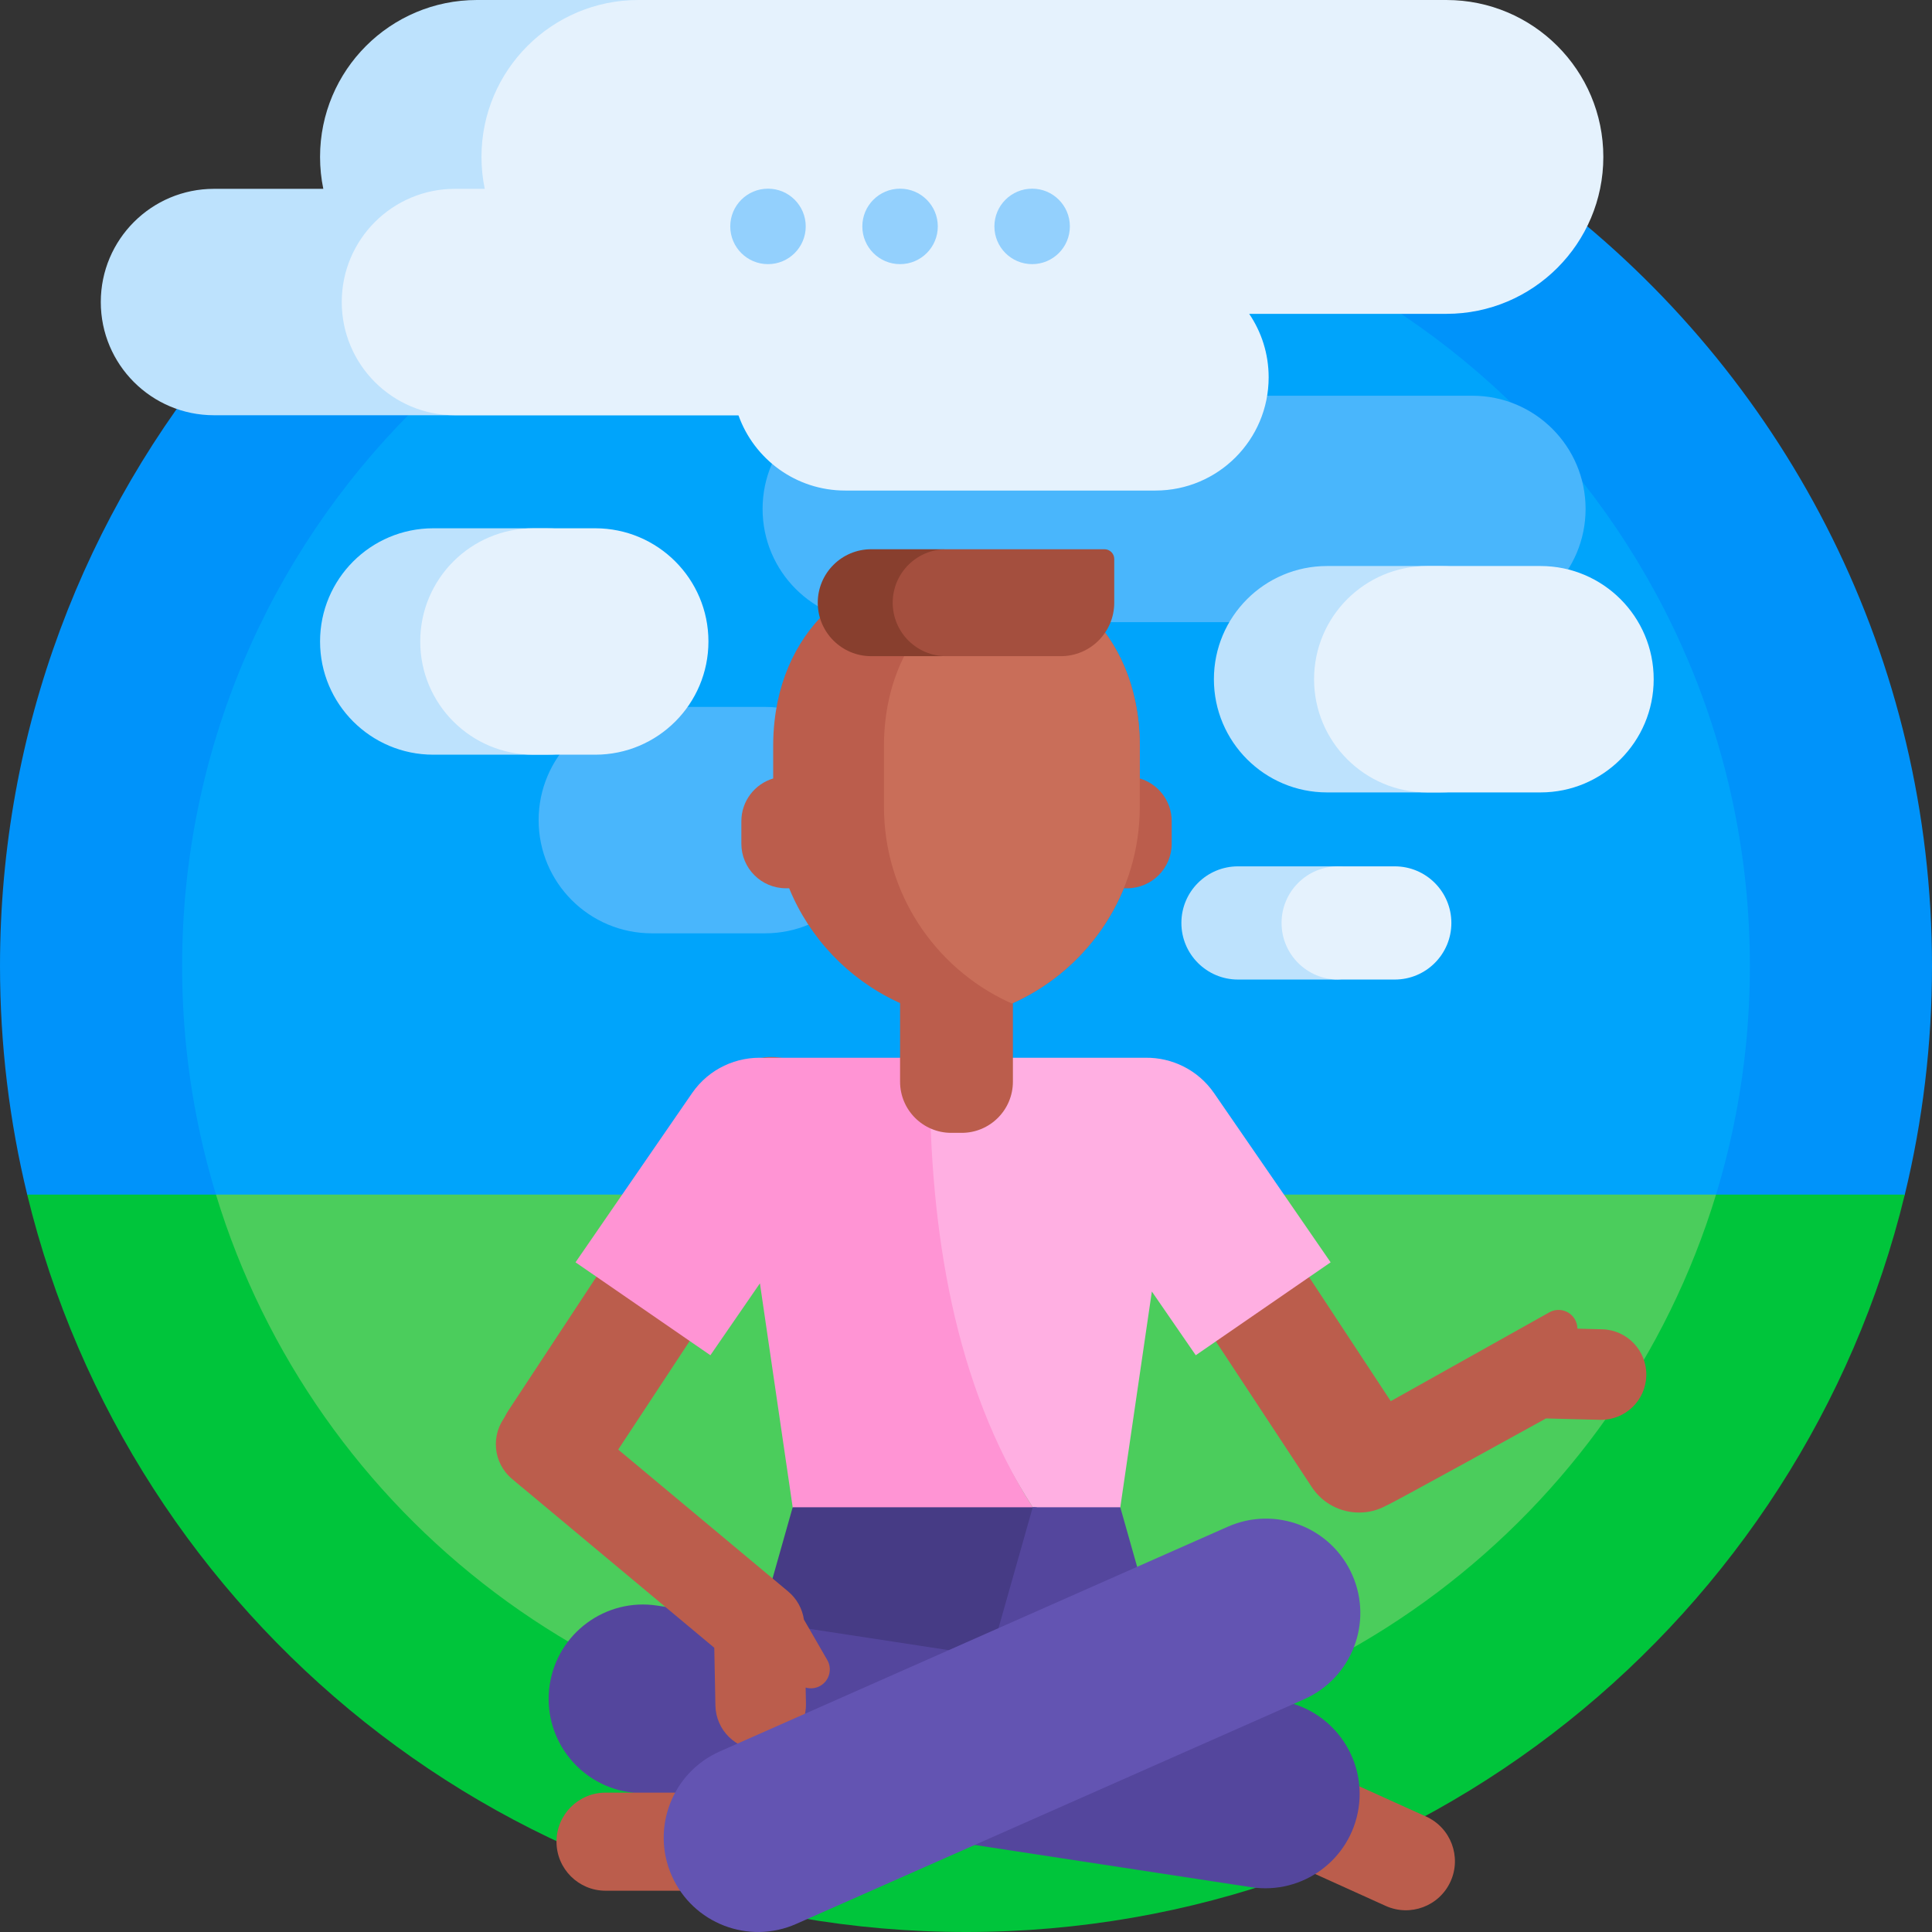 <svg id="Capa_1" enable-background="new 0 0 512 512" height="512" viewBox="0 0 512 512" width="512" xmlns="http://www.w3.org/2000/svg"><rect x="0" y="0" width="512" height="512" fill="#333333" stroke="none"/><g><path d="m12.787 322.018c-.32-1.203-.632-2.41-.935-3.621-.152-.606-4.495-1.212-4.642-1.819-4.712-19.421-7.21-39.708-7.21-60.578 0-62.701 22.542-120.137 59.963-164.646 2.086-2.482 12.817 1.961 14.995-.439 46.835-51.616 107.588-79.66 182.776-79.66 55.271 0 93.67 13.982 135.511 43.766 3.496 2.488 17.975-2.659 21.337-.002 59.337 46.884 97.418 119.485 97.418 200.981 0 20.87-2.498 41.157-7.21 60.578-.186.765-2.185 1.529-2.378 2.291-.266 1.052-.538 2.102-.817 3.149z" fill="#0093fa"/><path d="m463.738 256c0 114.73-93.008 207.738-207.738 207.738s-207.738-93.008-207.738-207.738 93.008-207.738 207.738-207.738 207.738 93.008 207.738 207.738z" fill="#00a4fb"/><path d="m504.79 316.578c-27.211 112.147-128.275 195.422-248.79 195.422s-221.579-83.275-248.79-195.422h50.023l13.591 9.23h365.329l18.614-9.23z" fill="#00c53b"/><path d="m454.767 316.578c-25.927 85.18-105.109 147.16-198.767 147.16s-172.839-61.98-198.767-147.16z" fill="#4bcd5c"/><path d="m436.288 364.581c-.167 6.521-5.506 11.691-11.99 11.692-.104 0-.208-.001-.313-.004l-14.284-.366s-41.283 22.809-42.26 23.059c-2.287 1.271-4.785 1.882-7.259 1.882-4.877 0-9.659-2.375-12.542-6.754l-57.203-86.885c-4.556-6.919-2.64-16.221 4.28-20.776 6.917-4.556 16.22-2.641 20.776 4.28l53.073 80.612 41.964-23.505c2.391-1.381 5.449-.562 6.83 1.83.449.777.665 1.625.67 2.462l6.568.168c6.626.171 11.86 5.68 11.69 12.305z" fill="#bb5d4c"/><path d="m217.019 303.367-57.203 86.885c-2.882 4.378-7.666 6.754-12.542 6.754-2.831 0-5.693-.8-8.234-2.474-6.92-4.556-8.836-13.857-4.28-20.776l57.203-86.885c4.555-6.921 13.858-8.838 20.776-4.28 6.919 4.555 8.835 13.857 4.28 20.776z" fill="#bb5d4c"/><path d="m316.888 359.153-11.634-16.886-8.365 57.181-2.563 16.748h-6.468c-4.982-6.117-9.905-10.082-14.175-16.748-20.688-32.297-32.4-73.139-32.4-114.341 0-1.603.018-3.201.054-4.794h62.014c.073 0 .146 0 .218.002 6.997-.093 13.91 3.194 18.179 9.389l30.882 44.825z" fill="#ffafe2"/><path d="m292.955 416.195h-80.326l-2.562-16.748-8.682-59.347-13.127 19.053-35.743-24.625 30.882-44.825c4.481-6.504 11.878-9.803 19.227-9.35.331-.027.665-.042 1.001-.042h42.809c-.036 1.594-.054 3.192-.054 4.794 0 41.202 6.616 82.043 27.304 114.341 4.269 6.667 14.289 10.632 19.271 16.749z" fill="#ff94d4"/><path d="m232.743 217.34c0 16.569-13.431 30-30 30h-30c-16.568 0-30-13.431-30-30 0-16.568 13.432-30 30-30h30c16.569 0 30 13.432 30 30zm157.454-112.468h-158.106c-16.568 0-30 13.432-30 30 0 16.568 13.432 30 30 30h158.106c16.569 0 30-13.431 30-30 0-16.568-13.431-30-30-30z" fill="#49b6fc"/><path d="m286.883 463.64c-2.179.542-4.473.831-6.85.831h-53.109c-17.146 0-29.96-15.05-26.468-31.084l9.611-33.94h64.196c1.311 0 2.259 1.254 1.902 2.515l-8.898 31.425c-3.01 13.811 6.08 26.891 19.616 30.253z" fill="#463b85"/><path d="m264.073 433.387 9.611-33.94h23.206l9.61 33.94c3.125 14.347-6.806 27.905-21.213 30.6-14.408-2.695-24.339-16.253-21.214-30.6z" fill="#54469d"/><path d="m310.51 217.629v5.958c0 6.525-5.289 11.814-11.814 11.814h-.874c-5.423 13.243-15.684 23.992-28.585 30.05-.271.127-.542.25-.815.37.004.136.006.273.006.41v20.421c0 7.492-6.073 13.565-13.565 13.565h-2.771c-7.492 0-13.565-6.074-13.565-13.565v-20.421c0-.137.002-.274.006-.41-.273-.12-.545-.243-.815-.37-12.901-6.058-23.162-16.807-28.585-30.05h-.852c-6.525 0-11.814-5.29-11.814-11.814v-5.958c0-5.35 3.557-9.869 8.435-11.323v-8.79c0-2.147.119-4.266.35-6.351 6.277-56.642 90.175-56.642 96.452 0 .231 2.085.35 4.204.35 6.351v8.783c4.888 1.447 8.456 5.972 8.456 11.33z" fill="#bb5d4c"/><path d="m301.703 191.166c.231 2.085.35 4.204.35 6.351v16.292c0 22.838-13.426 42.539-32.816 51.643-.358.168-.719.329-1.08.485-.362-.156-.722-.317-1.08-.485-19.39-9.104-32.816-28.805-32.816-51.643v-16.292c0-2.146.119-4.266.35-6.351 2.448-22.087 16.698-35.561 33.546-40.423 16.849 4.862 31.099 18.336 33.546 40.423z" fill="#c96e59"/><path d="m321.446 470.112c2.958-6.539 10.658-9.442 17.197-6.484l39.288 17.774c6.539 2.958 9.442 10.658 6.484 17.197-2.958 6.539-10.658 9.442-17.197 6.484l-39.288-17.774c-6.539-2.958-9.442-10.658-6.484-17.197z" fill="#bb5d4c"/><path d="m331.544 500.124-164.922-25.198c-13.649-2.085-23.023-14.84-20.937-28.489 2.085-13.649 14.84-23.023 28.489-20.937l164.922 25.198c13.649 2.085 23.023 14.84 20.937 28.489-2.086 13.648-14.84 23.022-28.489 20.937z" fill="#54469d"/><path d="m174.818 170c0 16.568-13.431 30-30 30h-30c-16.569 0-30-13.432-30-30 0-16.568 13.431-30 30-30h30c16.568 0 30 13.432 30 30zm206.878-20h-30c-16.568 0-30 13.432-30 30 0 16.568 13.431 30 30 30h30c16.568 0 30-13.432 30-30 0-16.568-13.432-30-30-30zm-27.951 79.591h-25.666c-8.284 0-15 6.716-15 15 0 8.284 6.716 15 15 15h25.666c8.284 0 15-6.716 15-15 0-8.284-6.716-15-15-15zm-137.696-179.523c.568-2.739.866-5.576.866-8.483 0-22.967-18.618-41.585-41.585-41.585h-48.927c-22.967 0-41.585 18.618-41.585 41.585 0 2.898.297 5.727.861 8.458h-28.968c-16.568 0-30 13.432-30 30 0 16.569 13.432 30 30 30h158.106c16.569 0 30-13.431 30-30 .001-16.157-12.771-29.33-28.768-29.975z" fill="#bde2fd"/><path d="m187.743 170c0 16.568-13.431 30-30 30h-16.378c-16.568 0-30-13.432-30-30 0-16.568 13.431-30 30-30h16.378c16.569 0 30 13.432 30 30zm220.501-20h-30c-16.569 0-30 13.432-30 30 0 16.568 13.431 30 30 30h30c16.569 0 30-13.432 30-30 0-16.568-13.432-30-30-30zm-38.617 79.591h-15c-8.284 0-15 6.716-15 15 0 8.284 6.716 15 15 15h15c8.284 0 15-6.716 15-15 0-8.284-6.715-15-15-15zm13.687-146.421c22.967 0 41.585-18.619 41.585-41.585 0-22.967-18.618-41.585-41.585-41.585h-214.131c-22.967 0-41.585 18.618-41.585 41.585 0 2.898.297 5.727.861 8.458h-7.892c-16.568 0-30 13.432-30 30 0 16.569 13.432 30 30 30h75.13c4.13 11.629 15.231 19.958 28.277 19.958h82.234c16.568 0 30-13.432 30-30 0-6.238-1.904-12.031-5.162-16.83h52.268z" fill="#e5f2fd"/><path d="m248.526 60c0 5.523-4.477 10-10 10s-10-4.477-10-10 4.477-10 10-10 10 4.477 10 10zm-45-10c-5.523 0-10 4.477-10 10s4.477 10 10 10 10-4.477 10-10-4.477-10-10-10zm70 0c-5.523 0-10 4.477-10 10s4.477 10 10 10 10-4.477 10-10-4.477-10-10-10z" fill="#93d0fd"/><path d="m263.383 159.723c0 7.826-6.344 14.17-14.17 14.17h-18.33c-7.826 0-14.17-6.344-14.17-14.17 0-7.826 6.344-14.17 14.17-14.17h18.33c7.826 0 14.17 6.344 14.17 14.17z" fill="#883f2e"/><path d="m295.287 148.144v11.58c0 7.826-6.344 14.17-14.17 14.17h-30.372c-7.826 0-14.17-6.344-14.17-14.17 0-7.826 6.344-14.17 14.17-14.17h41.952c1.43-.001 2.59 1.159 2.59 2.59z" fill="#a44f3e"/><path d="m217.406 446.752c-1.231.711-2.639.838-3.904.469l.085 4.293c.131 6.626-5.135 12.104-11.762 12.234-.08.001-.161.002-.241.002-6.518 0-11.863-5.218-11.993-11.764l-.302-15.312-53.577-44.734c-5.087-4.247-5.768-11.814-1.52-16.902 4.246-5.086 11.813-5.771 16.902-1.52l57.775 48.239c2.272 1.896 3.748 4.553 4.178 7.446l6.188 10.718c1.382 2.392.562 5.45-1.829 6.831z" fill="#bb5d4c"/><path d="m147.477 488.063c0-7.177 5.818-12.996 12.996-12.996h43.122c7.177 0 12.996 5.818 12.996 12.996 0 7.177-5.818 12.996-12.996 12.996h-43.122c-7.177 0-12.996-5.819-12.996-12.996z" fill="#bb5d4c"/><path d="m345.608 450.319-134.601 59.538c-12.627 5.585-27.391-.123-32.976-12.75-5.585-12.627.123-27.391 12.75-32.976l134.601-59.538c12.627-5.585 27.391.123 32.976 12.75 5.586 12.626-.123 27.39-12.75 32.976z" fill="#6354b2"/></g></svg>